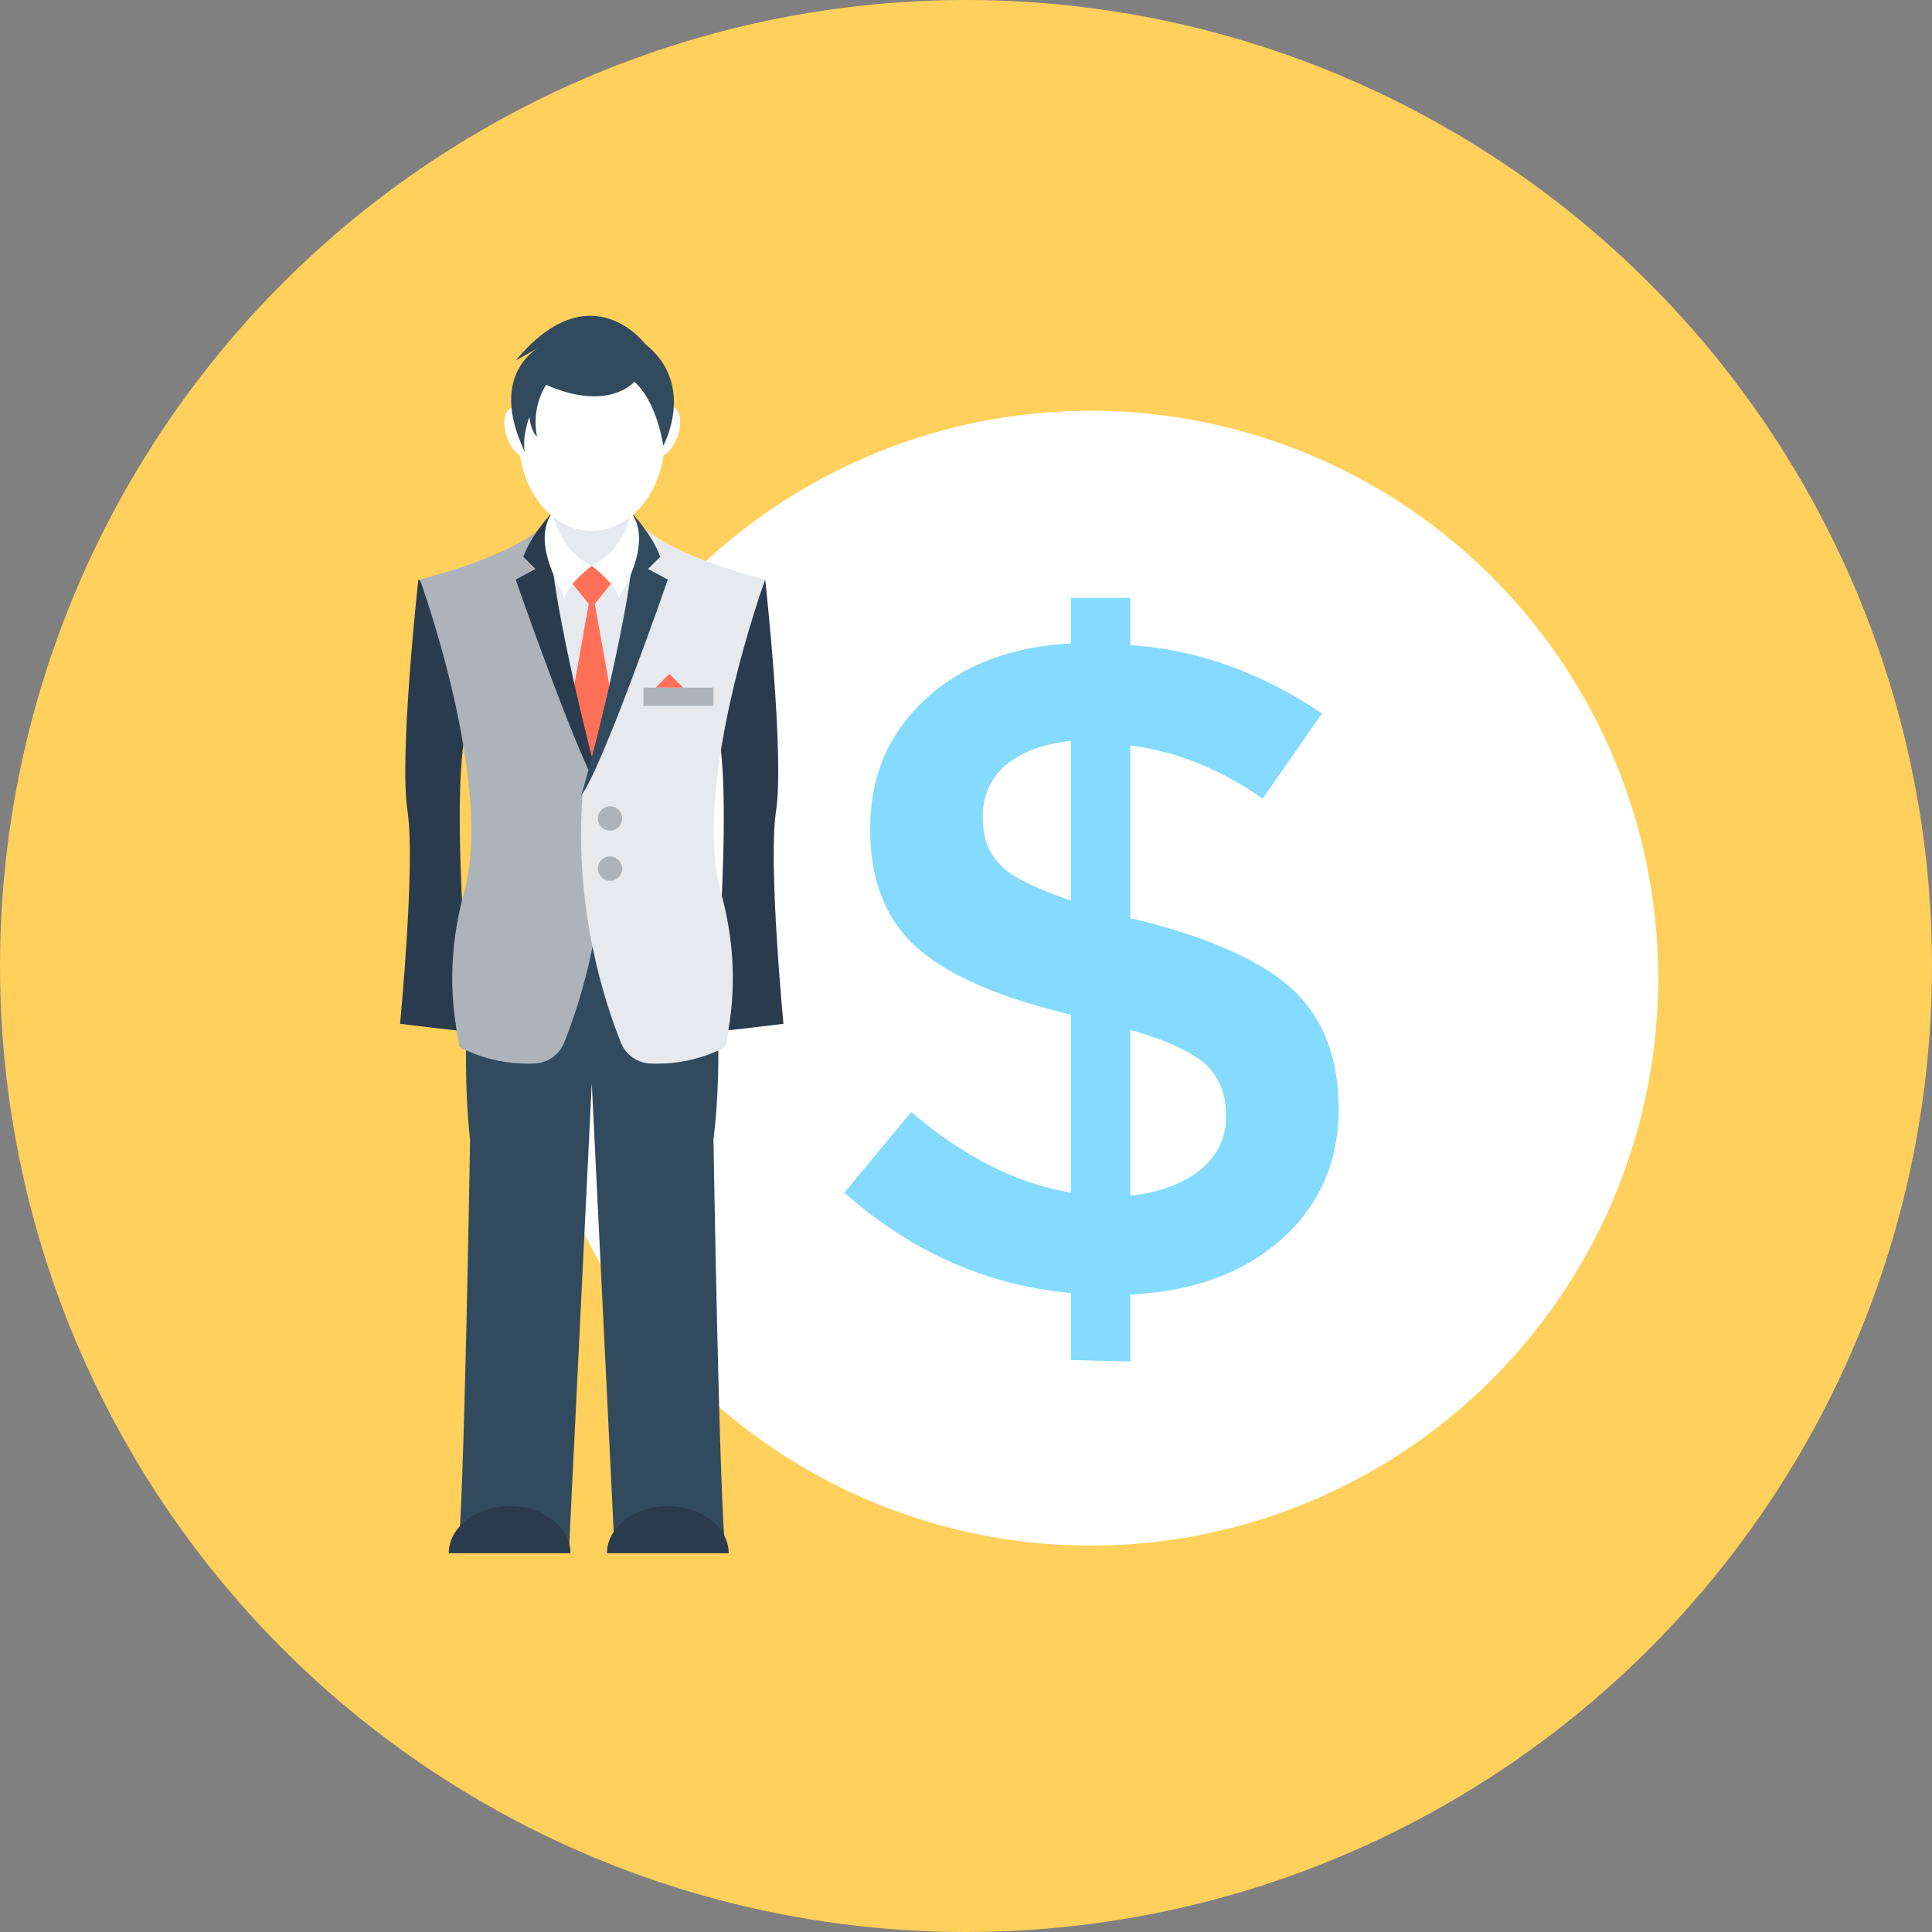 <?xml version="1.0" encoding="iso-8859-1"?>
<!-- Generator: Adobe Illustrator 19.0.0, SVG Export Plug-In . SVG Version: 6.00 Build 0)  -->
<svg xmlns="http://www.w3.org/2000/svg" xmlns:xlink="http://www.w3.org/1999/xlink" version="1.1" id="Layer_1" x="0px" y="0px" viewBox="0 0 508 508" style="enable-background:new 0 0 508 508;" xml:space="preserve">
<rect x="0" y="0" width="508" height="508" fill="#808080" stroke="none"/>
<circle style="fill:#FFD05B;" cx="254" cy="254" r="254"/>
<circle style="fill:#FFFFFF;" cx="286.8" cy="257.2" r="149.2"/>
<path style="fill:#324A5E;" d="M184,220h-56.8c-2,14-6.8,51.2-3.6,79.6c0,0-1.6,99.2-3.2,108h29.2l6-122.8l6,122.8h29.2  c-1.6-8.8-3.2-108-3.2-108C191.2,270.8,186.4,234,184,220z"/>
<path style="fill:#E6E9EE;" d="M155.6,141.6l22.4,6l1.2,25.2L162,206l-6.4,4c0,0-23.6-18-23.2-20.8c0.4-2.8-7.6-28-6-30.4  c2-2,8.8-11.6,8.8-11.6L155.6,141.6z"/>
<polygon style="fill:#FF7058;" points="164.4,203.6 156.4,158.8 164.4,148.8 146.8,148.8 154.8,158.8 146.8,203.6 "/>
<path style="fill:#E6E9EE;" d="M166.8,139.2c0,8.4-5.2,9.6-11.2,9.6s-11.2-1.2-11.2-9.6c0-8.4,5.2-21.6,11.2-21.6  C162,117.6,166.8,130.8,166.8,139.2z"/>
<path style="fill:#2B3B4E;" d="M110,152.4c0,0-5.2,46.8-2.8,61.2c2,14-2,55.6-2,55.6s19.2,2.4,18.8,2c-0.4-0.8-6.8-73.6,0-82.8  s-0.4-31.2-3.6-31.2C117.2,156.8,110,152.4,110,152.4z"/>
<path style="fill:#ACB3BA;" d="M144,136.8c0,0-3.6,7.6-33.6,15.6c0,0,19.6,53.6,11.6,82.4c-3.2,11.6-4,23.6-2,35.6l0.8,4.8  c0,0,8.4,5.2,20.4,4.4c3.2-0.4,6-2.4,7.2-5.6c4-10,12.4-34.8,10-65.6C158,208.4,146,180.8,144,136.8z"/>
<g>
	<path style="fill:#2B3B4E;" d="M145.2,134.8c0,0-5.2,5.2-7.6,11.6l3.2,3.2l-5.2,2.8c0,0,17.2,49.6,22.8,56.8   C158,208.8,141.2,145.6,145.2,134.8z"/>
	<path style="fill:#2B3B4E;" d="M201.2,152.4c0,0,5.2,46.8,2.8,61.2c-2,14,2,55.6,2,55.6s-19.2,2.4-18.8,2c0.4-0.8,6.8-73.6,0-82.8   s0.4-31.2,3.6-31.2C194,156.8,201.2,152.4,201.2,152.4z"/>
</g>
<path style="fill:#E6E9EE;" d="M167.6,136.8c0,0,3.6,7.6,33.6,15.6c0,0-19.6,53.6-11.6,82.4c3.2,11.6,4,23.6,2,35.6l-0.8,4.8  c0,0-8.4,5.2-20.4,4.4c-3.2-0.4-6-2.4-7.2-5.6c-4-10-12.4-34.8-10-65.6C153.2,208.4,165.2,180.8,167.6,136.8z"/>
<path style="fill:#324A5E;" d="M166,134.8c0,0,5.2,5.2,7.6,11.6l-3.2,3.2l5.2,2.8c0,0-17.2,49.6-22.8,56.8  C153.2,208.8,170.4,145.6,166,134.8z"/>
<g>
	<ellipse style="fill:#FFFFFF;" cx="155.6" cy="115.2" rx="19.2" ry="24.4"/>
	
		<ellipse transform="matrix(-0.947 -0.323 0.323 -0.947 303.676 277.551)" style="fill:#FFFFFF;" cx="174.845" cy="113.603" rx="3.6" ry="6.8"/>
	
		<ellipse transform="matrix(0.947 -0.323 0.323 0.947 -29.387 50.142)" style="fill:#FFFFFF;" cx="136.576" cy="113.728" rx="3.6" ry="6.8"/>
</g>
<path style="fill:#324A5E;" d="M138,118.8c-10-20.8,4-27.6,4-27.6l-6.4,3.6c19.6-23.6,34-4.4,34-4.4c13.6,10.8,4.8,26.8,4.8,26.8  s-1.6-11.6-7.6-16.8c0,0-6.8,8-23.2,0.8c0,0-4,5.6-2.4,13.6c0,0-1.6-1.2-2-5.2C139.2,109.6,137.2,114.8,138,118.8L138,118.8z"/>
<g>
	<path style="fill:#FFFFFF;" d="M145.2,134.8c0,0,1.6,9.6,10.4,14c0,0-6,4.4-7.2,8.4C148.8,156.8,139.2,143.2,145.2,134.8z"/>
	<path style="fill:#FFFFFF;" d="M166,134.8c0,0-1.6,9.6-10.4,14c0,0,6,4.4,7.2,8.4C162.8,156.8,172,143.2,166,134.8z"/>
</g>
<rect x="169.2" y="180.8" style="fill:#ACB3BA;" width="18.4" height="4.8"/>
<polygon style="fill:#FF7058;" points="179.6,180.8 176,177.2 172.4,180.8 "/>
<g>
	<circle style="fill:#ACB3BA;" cx="160.4" cy="215.2" r="3.2"/>
	<circle style="fill:#ACB3BA;" cx="160.4" cy="228.4" r="3.2"/>
</g>
<g>
	<path style="fill:#2B3B4E;" d="M175.6,396c-8.8,0-16,5.6-16,12.4h32C191.6,401.6,184.4,396,175.6,396z"/>
	<path style="fill:#2B3B4E;" d="M134,396c-8.8,0-16,5.6-16,12.4h32C150,401.6,142.8,396,134,396z"/>
</g>
<path style="fill:#84DBFF;" d="M281.6,357.6V340c-22-2-42-10.8-59.6-26.4l17.6-21.2c13.6,11.6,27.6,18.8,42,21.2v-46.8  c-18.4-4.4-31.6-10-40-17.2S228.8,232,228.8,218s4.8-25.2,14.8-34.4c9.6-8.8,22.4-13.6,38-14.4v-12h15.6v12.4  c17.6,1.2,34.4,7.2,50.4,18L332,210c-10.8-7.6-22.4-12.4-34.8-14v45.6h0.8c18.4,4.4,32.4,10.4,40.8,17.6  c8.8,7.6,13.2,18.4,13.2,32.4s-5.2,25.6-15.2,34.4s-23.2,13.6-39.6,14.4V358L281.6,357.6L281.6,357.6z M264.4,201.2  c-4,3.6-6,8-6,13.6s1.6,9.6,4.8,12.8c3.2,3.2,9.2,6,18.4,9.2v-42C274.4,195.6,268.8,197.6,264.4,201.2z M315.6,307.6  c4.4-3.6,6.8-8.4,6.8-14s-1.6-10-5.2-13.6c-3.6-3.2-10-6.4-20-9.2v43.6C304.8,313.6,311.2,311.2,315.6,307.6z"/>
<g>
</g>
<g>
</g>
<g>
</g>
<g>
</g>
<g>
</g>
<g>
</g>
<g>
</g>
<g>
</g>
<g>
</g>
<g>
</g>
<g>
</g>
<g>
</g>
<g>
</g>
<g>
</g>
<g>
</g>
</svg>
